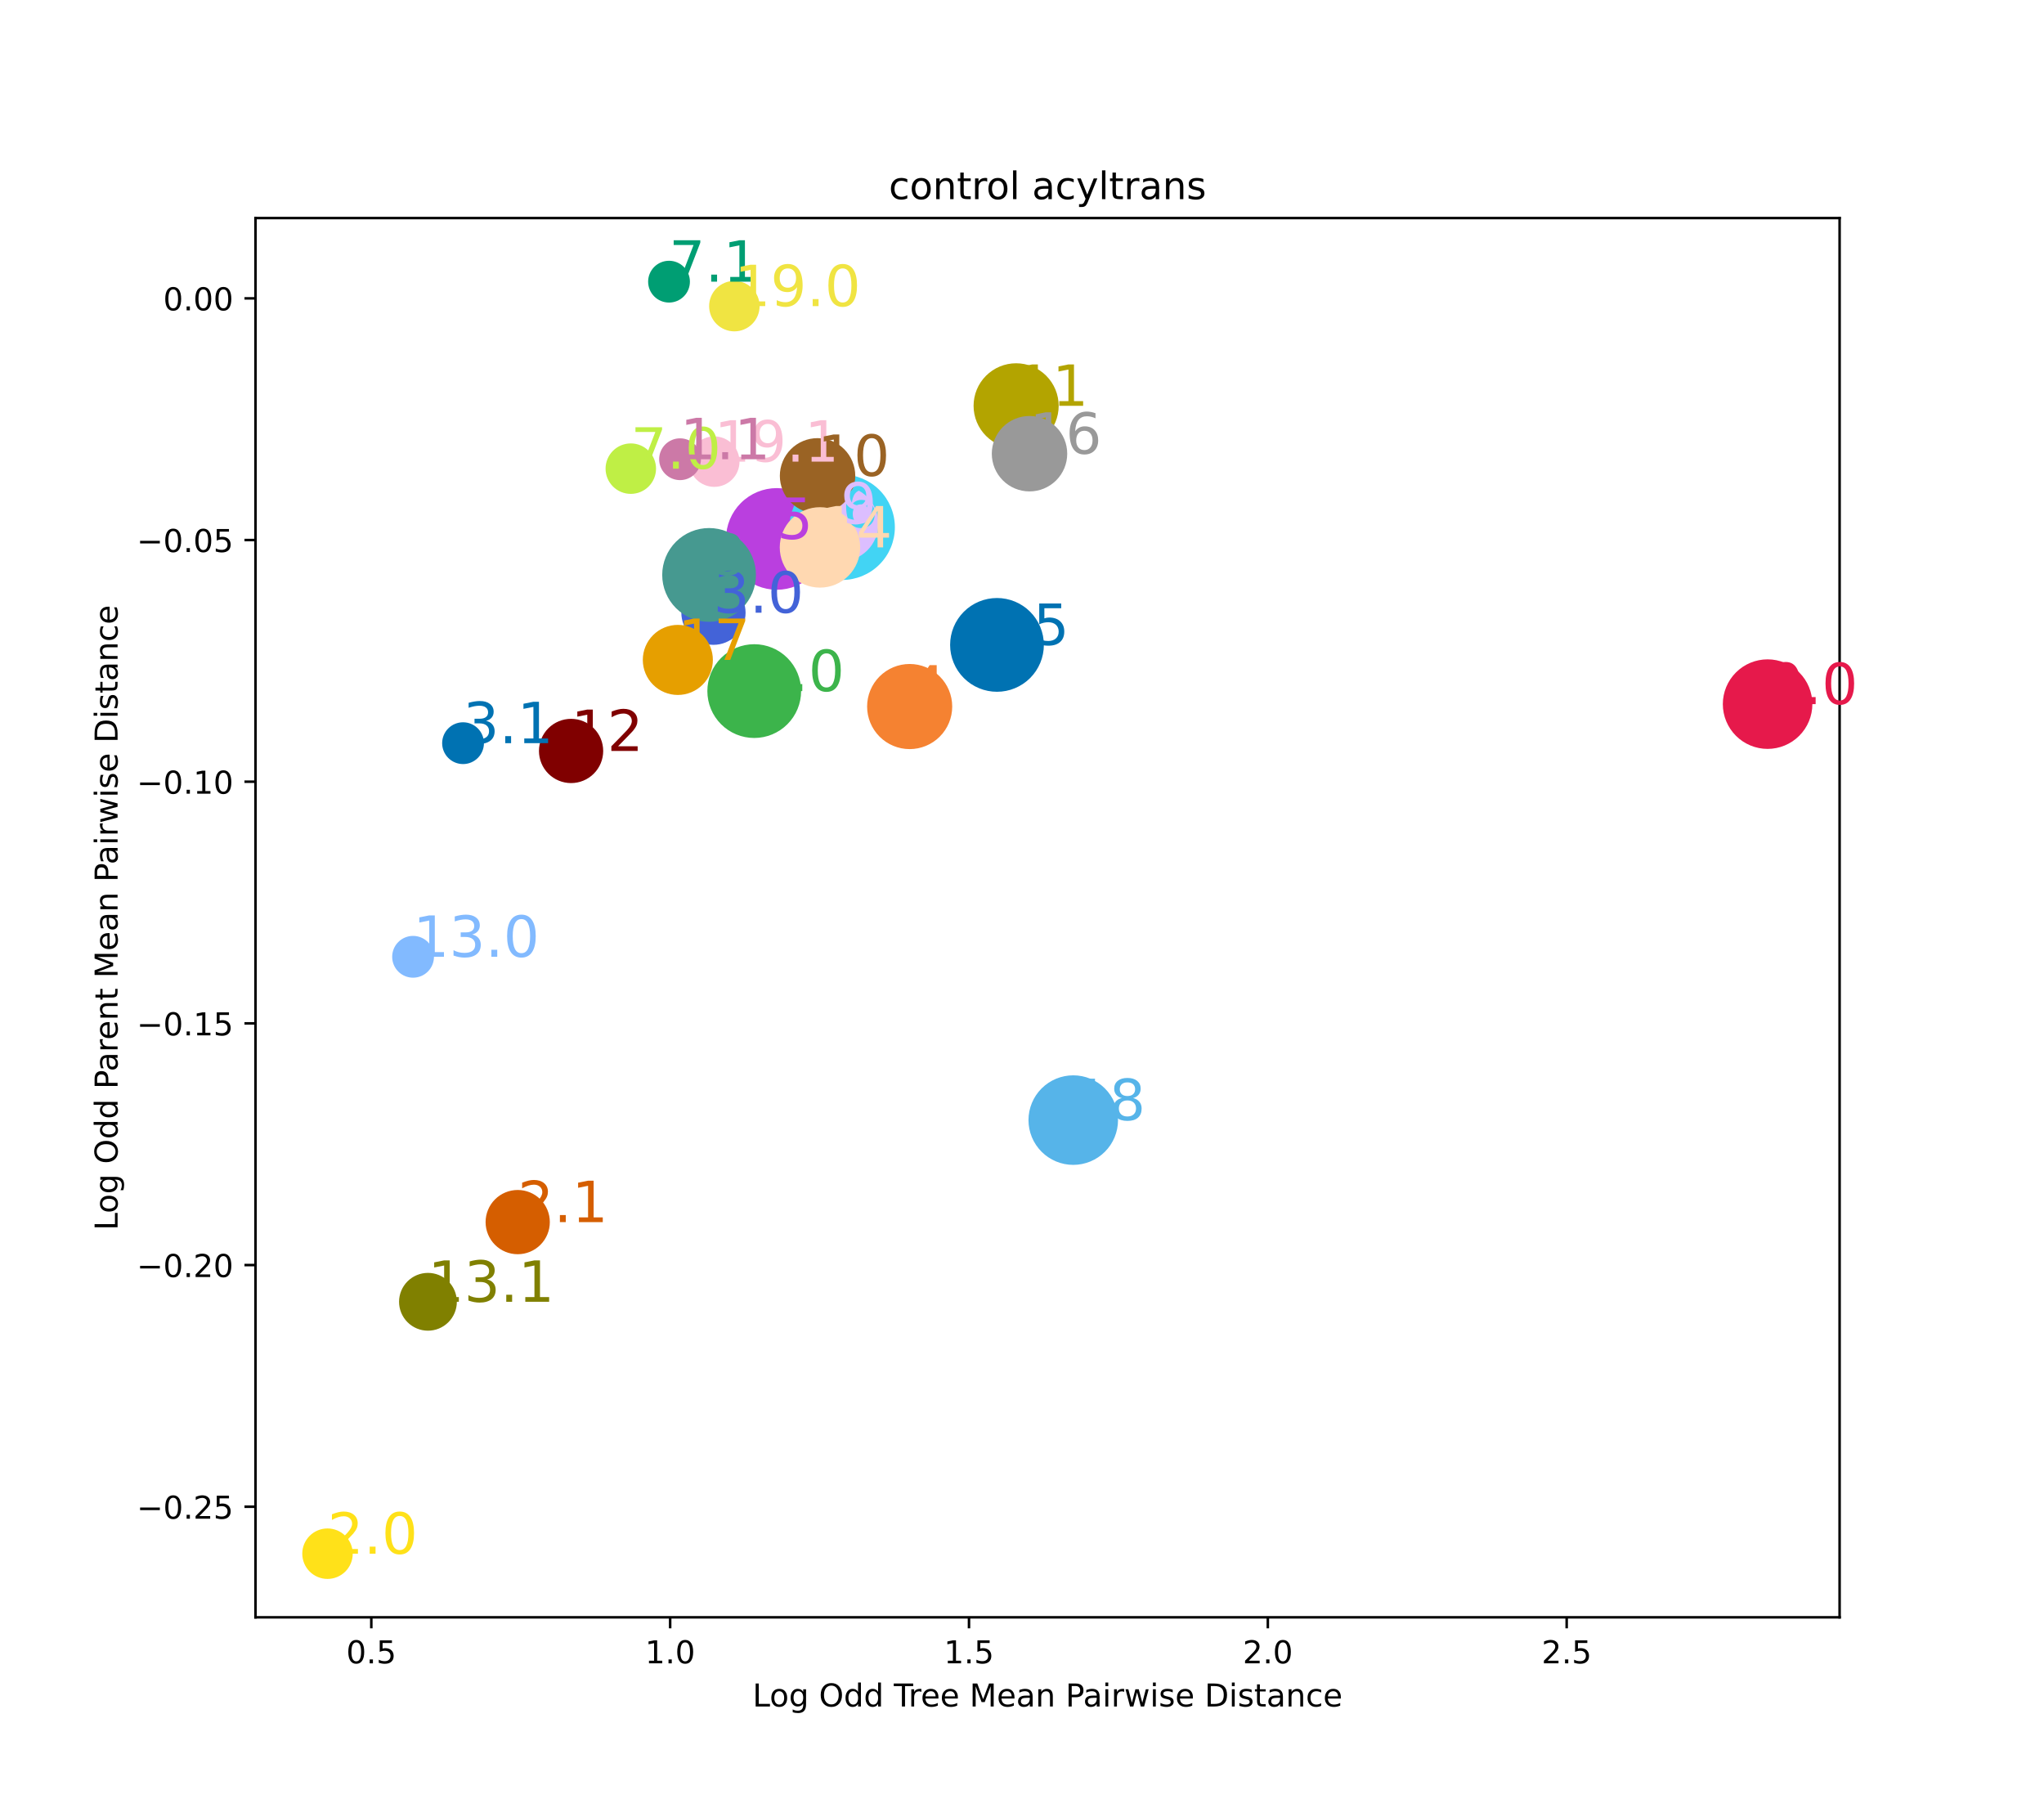 <?xml version="1.0" encoding="utf-8" standalone="no"?>
<!DOCTYPE svg PUBLIC "-//W3C//DTD SVG 1.1//EN"
  "http://www.w3.org/Graphics/SVG/1.1/DTD/svg11.dtd">
<!-- Created with matplotlib (https://matplotlib.org/) -->
<svg height="576pt" version="1.1" viewBox="0 0 648 576" width="648pt" xmlns="http://www.w3.org/2000/svg" xmlns:xlink="http://www.w3.org/1999/xlink">
 <defs>
  <style type="text/css">*{stroke-linecap:butt;stroke-linejoin:round;}</style>
 </defs>
 <g id="figure_1">
  <g id="patch_1">
   <path d="M 0 576 
L 648 576 
L 648 0 
L 0 0 
z
" style="fill:#ffffff;"/>
  </g>
  <g id="axes_1">
   <g id="patch_2">
    <path d="M 81 512.64 
L 583.2 512.64 
L 583.2 69.12 
L 81 69.12 
z
" style="fill:#ffffff;"/>
   </g>
   <g id="PathCollection_1">
    <path clip-path="url(#pecbc95fbef)" d="M 560.373 236.881 
C 564.004 236.881 567.487 235.439 570.055 232.871 
C 572.623 230.303 574.066 226.82 574.066 223.188 
C 574.066 219.557 572.623 216.074 570.055 213.506 
C 567.487 210.938 564.004 209.495 560.373 209.495 
C 556.741 209.495 553.258 210.938 550.69 213.506 
C 548.122 216.074 546.68 219.557 546.68 223.188 
C 546.68 226.82 548.122 230.303 550.69 232.871 
C 553.258 235.439 556.741 236.881 560.373 236.881 
z
" style="fill:#e6194b;stroke:#e6194b;"/>
    <path clip-path="url(#pecbc95fbef)" d="M 239.112 233.421 
C 242.921 233.421 246.574 231.908 249.267 229.215 
C 251.96 226.522 253.474 222.869 253.474 219.06 
C 253.474 215.251 251.96 211.598 249.267 208.905 
C 246.574 206.212 242.921 204.698 239.112 204.698 
C 235.304 204.698 231.65 206.212 228.957 208.905 
C 226.264 211.598 224.751 215.251 224.751 219.06 
C 224.751 222.869 226.264 226.522 228.957 229.215 
C 231.65 231.908 235.304 233.421 239.112 233.421 
z
" style="fill:#3cb44b;stroke:#3cb44b;"/>
    <path clip-path="url(#pecbc95fbef)" d="M 103.827 499.98 
C 105.816 499.98 107.724 499.19 109.131 497.783 
C 110.537 496.377 111.327 494.469 111.327 492.48 
C 111.327 490.491 110.537 488.583 109.131 487.177 
C 107.724 485.77 105.816 484.98 103.827 484.98 
C 101.838 484.98 99.93 485.77 98.524 487.177 
C 97.118 488.583 96.327 490.491 96.327 492.48 
C 96.327 494.469 97.118 496.377 98.524 497.783 
C 99.93 499.19 101.838 499.98 103.827 499.98 
z
" style="fill:#ffe119;stroke:#ffe119;"/>
    <path clip-path="url(#pecbc95fbef)" d="M 226.184 203.898 
C 228.752 203.898 231.215 202.877 233.031 201.062 
C 234.847 199.246 235.867 196.783 235.867 194.215 
C 235.867 191.647 234.847 189.184 233.031 187.369 
C 231.215 185.553 228.752 184.533 226.184 184.533 
C 223.617 184.533 221.154 185.553 219.338 187.369 
C 217.522 189.184 216.502 191.647 216.502 194.215 
C 216.502 196.783 217.522 199.246 219.338 201.062 
C 221.154 202.877 223.617 203.898 226.184 203.898 
z
" style="fill:#4363d8;stroke:#4363d8;"/>
    <path clip-path="url(#pecbc95fbef)" d="M 288.387 236.946 
C 291.832 236.946 295.136 235.577 297.572 233.141 
C 300.008 230.705 301.377 227.401 301.377 223.956 
C 301.377 220.511 300.008 217.206 297.572 214.77 
C 295.136 212.334 291.832 210.965 288.387 210.965 
C 284.942 210.965 281.637 212.334 279.201 214.77 
C 276.765 217.206 275.396 220.511 275.396 223.956 
C 275.396 227.401 276.765 230.705 279.201 233.141 
C 281.637 235.577 284.942 236.946 288.387 236.946 
z
" style="fill:#f58231;stroke:#f58231;"/>
    <path clip-path="url(#pecbc95fbef)" d="M 246.273 186.437 
C 250.414 186.437 254.385 184.792 257.313 181.864 
C 260.241 178.936 261.886 174.965 261.886 170.824 
C 261.886 166.684 260.241 162.712 257.313 159.785 
C 254.385 156.857 250.414 155.212 246.273 155.212 
C 242.133 155.212 238.162 156.857 235.234 159.785 
C 232.306 162.712 230.661 166.684 230.661 170.824 
C 230.661 174.965 232.306 178.936 235.234 181.864 
C 238.162 184.792 242.133 186.437 246.273 186.437 
z
" style="fill:#ba3fdf;stroke:#ba3fdf;"/>
    <path clip-path="url(#pecbc95fbef)" d="M 266.993 183.333 
C 271.29 183.333 275.411 181.626 278.45 178.588 
C 281.488 175.549 283.195 171.428 283.195 167.131 
C 283.195 162.834 281.488 158.713 278.45 155.675 
C 275.411 152.636 271.29 150.929 266.993 150.929 
C 262.696 150.929 258.575 152.636 255.537 155.675 
C 252.498 158.713 250.791 162.834 250.791 167.131 
C 250.791 171.428 252.498 175.549 255.537 178.588 
C 258.575 181.626 262.696 183.333 266.993 183.333 
z
" style="fill:#42d4f4;stroke:#42d4f4;"/>
    <path clip-path="url(#pecbc95fbef)" d="M 199.98 156.05 
C 201.969 156.05 203.876 155.26 205.283 153.853 
C 206.689 152.447 207.48 150.539 207.48 148.55 
C 207.48 146.561 206.689 144.653 205.283 143.247 
C 203.876 141.84 201.969 141.05 199.98 141.05 
C 197.991 141.05 196.083 141.84 194.676 143.247 
C 193.27 144.653 192.48 146.561 192.48 148.55 
C 192.48 150.539 193.27 152.447 194.676 153.853 
C 196.083 155.26 197.991 156.05 199.98 156.05 
z
" style="fill:#bfef45;stroke:#bfef45;"/>
    <path clip-path="url(#pecbc95fbef)" d="M 226.442 153.826 
C 228.431 153.826 230.339 153.035 231.746 151.629 
C 233.152 150.223 233.942 148.315 233.942 146.326 
C 233.942 144.337 233.152 142.429 231.746 141.022 
C 230.339 139.616 228.431 138.826 226.442 138.826 
C 224.453 138.826 222.545 139.616 221.139 141.022 
C 219.732 142.429 218.942 144.337 218.942 146.326 
C 218.942 148.315 219.732 150.223 221.139 151.629 
C 222.545 153.035 224.453 153.826 226.442 153.826 
z
" style="fill:#fabed4;stroke:#fabed4;"/>
    <path clip-path="url(#pecbc95fbef)" d="M 224.799 196.6 
C 228.608 196.6 232.261 195.087 234.954 192.394 
C 237.648 189.7 239.161 186.047 239.161 182.238 
C 239.161 178.43 237.648 174.777 234.954 172.083 
C 232.261 169.39 228.608 167.877 224.799 167.877 
C 220.991 167.877 217.338 169.39 214.644 172.083 
C 211.951 174.777 210.438 178.43 210.438 182.238 
C 210.438 186.047 211.951 189.7 214.644 192.394 
C 217.338 195.087 220.991 196.6 224.799 196.6 
z
" style="fill:#469990;stroke:#469990;"/>
    <path clip-path="url(#pecbc95fbef)" d="M 266.515 177.451 
C 269.553 177.451 272.467 176.244 274.616 174.095 
C 276.764 171.947 277.971 169.033 277.971 165.994 
C 277.971 162.956 276.764 160.042 274.616 157.894 
C 272.467 155.745 269.553 154.538 266.515 154.538 
C 263.476 154.538 260.562 155.745 258.414 157.894 
C 256.265 160.042 255.058 162.956 255.058 165.994 
C 255.058 169.033 256.265 171.947 258.414 174.095 
C 260.562 176.244 263.476 177.451 266.515 177.451 
z
" style="fill:#dcbeff;stroke:#dcbeff;"/>
    <path clip-path="url(#pecbc95fbef)" d="M 259.186 162.293 
C 262.224 162.293 265.139 161.086 267.287 158.937 
C 269.435 156.789 270.643 153.875 270.643 150.836 
C 270.643 147.798 269.435 144.884 267.287 142.735 
C 265.139 140.587 262.224 139.38 259.186 139.38 
C 256.148 139.38 253.234 140.587 251.085 142.735 
C 248.937 144.884 247.73 147.798 247.73 150.836 
C 247.73 153.875 248.937 156.789 251.085 158.937 
C 253.234 161.086 256.148 162.293 259.186 162.293 
z
" style="fill:#9a6324;stroke:#9a6324;"/>
    <path clip-path="url(#pecbc95fbef)" d="M 322.138 141.628 
C 325.583 141.628 328.887 140.259 331.324 137.823 
C 333.76 135.387 335.128 132.082 335.128 128.637 
C 335.128 125.192 333.76 121.888 331.324 119.452 
C 328.887 117.016 325.583 115.647 322.138 115.647 
C 318.693 115.647 315.388 117.016 312.952 119.452 
C 310.516 121.888 309.148 125.192 309.148 128.637 
C 309.148 132.082 310.516 135.387 312.952 137.823 
C 315.388 140.259 318.693 141.628 322.138 141.628 
z
" style="fill:#b3a400;stroke:#b3a400;"/>
    <path clip-path="url(#pecbc95fbef)" d="M 181.047 247.718 
C 183.614 247.718 186.077 246.698 187.893 244.882 
C 189.709 243.066 190.729 240.603 190.729 238.036 
C 190.729 235.468 189.709 233.005 187.893 231.189 
C 186.077 229.373 183.614 228.353 181.047 228.353 
C 178.479 228.353 176.016 229.373 174.2 231.189 
C 172.384 233.005 171.364 235.468 171.364 238.036 
C 171.364 240.603 172.384 243.066 174.2 244.882 
C 176.016 246.698 178.479 247.718 181.047 247.718 
z
" style="fill:#800000;stroke:#800000;"/>
    <path clip-path="url(#pecbc95fbef)" d="M 130.954 309.404 
C 132.578 309.404 134.135 308.759 135.284 307.611 
C 136.432 306.462 137.077 304.905 137.077 303.281 
C 137.077 301.657 136.432 300.099 135.284 298.95 
C 134.135 297.802 132.578 297.157 130.954 297.157 
C 129.33 297.157 127.772 297.802 126.623 298.95 
C 125.475 300.099 124.83 301.657 124.83 303.281 
C 124.83 304.905 125.475 306.462 126.623 307.611 
C 127.772 308.759 129.33 309.404 130.954 309.404 
z
" style="fill:#82baff;stroke:#82baff;"/>
    <path clip-path="url(#pecbc95fbef)" d="M 135.672 421.294 
C 137.969 421.294 140.172 420.381 141.796 418.757 
C 143.42 417.133 144.333 414.93 144.333 412.633 
C 144.333 410.337 143.42 408.134 141.796 406.51 
C 140.172 404.886 137.969 403.973 135.672 403.973 
C 133.376 403.973 131.173 404.886 129.549 406.51 
C 127.925 408.134 127.012 410.337 127.012 412.633 
C 127.012 414.93 127.925 417.133 129.549 418.757 
C 131.173 420.381 133.376 421.294 135.672 421.294 
z
" style="fill:#808000;stroke:#808000;"/>
    <path clip-path="url(#pecbc95fbef)" d="M 259.95 185.761 
C 263.198 185.761 266.314 184.471 268.61 182.174 
C 270.907 179.877 272.197 176.762 272.197 173.514 
C 272.197 170.266 270.907 167.15 268.61 164.854 
C 266.314 162.557 263.198 161.266 259.95 161.266 
C 256.702 161.266 253.587 162.557 251.29 164.854 
C 248.993 167.15 247.703 170.266 247.703 173.514 
C 247.703 176.762 248.993 179.877 251.29 182.174 
C 253.587 184.471 256.702 185.761 259.95 185.761 
z
" style="fill:#ffd8b1;stroke:#ffd8b1;"/>
    <path clip-path="url(#pecbc95fbef)" d="M 316.07 218.776 
C 319.879 218.776 323.532 217.263 326.225 214.57 
C 328.918 211.876 330.431 208.223 330.431 204.415 
C 330.431 200.606 328.918 196.953 326.225 194.259 
C 323.532 191.566 319.879 190.053 316.07 190.053 
C 312.261 190.053 308.608 191.566 305.915 194.259 
C 303.222 196.953 301.709 200.606 301.709 204.415 
C 301.709 208.223 303.222 211.876 305.915 214.57 
C 308.608 217.263 312.261 218.776 316.07 218.776 
z
" style="fill:#0072b2;stroke:#0072b2;"/>
    <path clip-path="url(#pecbc95fbef)" d="M 326.381 155.267 
C 329.419 155.267 332.334 154.06 334.482 151.912 
C 336.63 149.763 337.838 146.849 337.838 143.811 
C 337.838 140.773 336.63 137.858 334.482 135.71 
C 332.334 133.562 329.419 132.354 326.381 132.354 
C 323.343 132.354 320.429 133.562 318.28 135.71 
C 316.132 137.858 314.925 140.773 314.925 143.811 
C 314.925 146.849 316.132 149.763 318.28 151.912 
C 320.429 154.06 323.343 155.267 326.381 155.267 
z
" style="fill:#999999;stroke:#999999;"/>
    <path clip-path="url(#pecbc95fbef)" d="M 214.892 219.785 
C 217.705 219.785 220.403 218.667 222.392 216.678 
C 224.381 214.689 225.498 211.991 225.498 209.178 
C 225.498 206.366 224.381 203.667 222.392 201.678 
C 220.403 199.689 217.705 198.572 214.892 198.572 
C 212.079 198.572 209.381 199.689 207.392 201.678 
C 205.403 203.667 204.285 206.366 204.285 209.178 
C 204.285 211.991 205.403 214.689 207.392 216.678 
C 209.381 218.667 212.079 219.785 214.892 219.785 
z
" style="fill:#e69f00;stroke:#e69f00;"/>
    <path clip-path="url(#pecbc95fbef)" d="M 340.25 368.736 
C 343.881 368.736 347.364 367.293 349.932 364.725 
C 352.5 362.157 353.943 358.674 353.943 355.043 
C 353.943 351.411 352.5 347.928 349.932 345.36 
C 347.364 342.792 343.881 341.35 340.25 341.35 
C 336.618 341.35 333.135 342.792 330.567 345.36 
C 327.999 347.928 326.556 351.411 326.556 355.043 
C 326.556 358.674 327.999 362.157 330.567 364.725 
C 333.135 367.293 336.618 368.736 340.25 368.736 
z
" style="fill:#56b4e9;stroke:#56b4e9;"/>
    <path clip-path="url(#pecbc95fbef)" d="M 212.097 95.404 
C 213.721 95.404 215.278 94.758 216.427 93.61 
C 217.575 92.462 218.22 90.904 218.22 89.28 
C 218.22 87.656 217.575 86.098 216.427 84.95 
C 215.278 83.802 213.721 83.156 212.097 83.156 
C 210.473 83.156 208.915 83.802 207.766 84.95 
C 206.618 86.098 205.973 87.656 205.973 89.28 
C 205.973 90.904 206.618 92.462 207.766 93.61 
C 208.915 94.758 210.473 95.404 212.097 95.404 
z
" style="fill:#009e73;stroke:#009e73;"/>
    <path clip-path="url(#pecbc95fbef)" d="M 232.812 104.534 
C 234.801 104.534 236.709 103.743 238.115 102.337 
C 239.521 100.931 240.312 99.023 240.312 97.034 
C 240.312 95.045 239.521 93.137 238.115 91.73 
C 236.709 90.324 234.801 89.534 232.812 89.534 
C 230.823 89.534 228.915 90.324 227.508 91.73 
C 226.102 93.137 225.312 95.045 225.312 97.034 
C 225.312 99.023 226.102 100.931 227.508 102.337 
C 228.915 103.743 230.823 104.534 232.812 104.534 
z
" style="fill:#f0e442;stroke:#f0e442;"/>
    <path clip-path="url(#pecbc95fbef)" d="M 146.798 241.691 
C 148.422 241.691 149.98 241.046 151.128 239.898 
C 152.277 238.749 152.922 237.191 152.922 235.567 
C 152.922 233.943 152.277 232.386 151.128 231.237 
C 149.98 230.089 148.422 229.444 146.798 229.444 
C 145.174 229.444 143.616 230.089 142.468 231.237 
C 141.32 232.386 140.674 233.943 140.674 235.567 
C 140.674 237.191 141.32 238.749 142.468 239.898 
C 143.616 241.046 145.174 241.691 146.798 241.691 
z
" style="fill:#0072b2;stroke:#0072b2;"/>
    <path clip-path="url(#pecbc95fbef)" d="M 164.127 397.057 
C 166.695 397.057 169.158 396.037 170.974 394.221 
C 172.789 392.405 173.81 389.942 173.81 387.375 
C 173.81 384.807 172.789 382.344 170.974 380.528 
C 169.158 378.712 166.695 377.692 164.127 377.692 
C 161.559 377.692 159.096 378.712 157.281 380.528 
C 155.465 382.344 154.445 384.807 154.445 387.375 
C 154.445 389.942 155.465 392.405 157.281 394.221 
C 159.096 396.037 161.559 397.057 164.127 397.057 
z
" style="fill:#d55e00;stroke:#d55e00;"/>
    <path clip-path="url(#pecbc95fbef)" d="M 215.592 151.686 
C 217.216 151.686 218.774 151.041 219.922 149.892 
C 221.071 148.744 221.716 147.186 221.716 145.562 
C 221.716 143.938 221.071 142.38 219.922 141.232 
C 218.774 140.084 217.216 139.439 215.592 139.439 
C 213.968 139.439 212.41 140.084 211.262 141.232 
C 210.114 142.38 209.468 143.938 209.468 145.562 
C 209.468 147.186 210.114 148.744 211.262 149.892 
C 212.41 151.041 213.968 151.686 215.592 151.686 
z
" style="fill:#cc79a7;stroke:#cc79a7;"/>
   </g>
   <g id="matplotlib.axis_1">
    <g id="xtick_1">
     <g id="line2d_1">
      <defs>
       <path d="M 0 0 
L 0 3.5 
" id="m2a8ad2c64e" style="stroke:#000000;stroke-width:0.8;"/>
      </defs>
      <g>
       <use style="stroke:#000000;stroke-width:0.8;" x="117.716" xlink:href="#m2a8ad2c64e" y="512.64"/>
      </g>
     </g>
     <g id="text_1">
      <!-- 0.5 -->
      <g transform="translate(109.764 527.238)scale(0.1 -0.1)">
       <defs>
        <path d="M 31.781 66.406 
Q 24.172 66.406 20.328 58.906 
Q 16.5 51.422 16.5 36.375 
Q 16.5 21.391 20.328 13.891 
Q 24.172 6.391 31.781 6.391 
Q 39.453 6.391 43.281 13.891 
Q 47.125 21.391 47.125 36.375 
Q 47.125 51.422 43.281 58.906 
Q 39.453 66.406 31.781 66.406 
z
M 31.781 74.219 
Q 44.047 74.219 50.516 64.516 
Q 56.984 54.828 56.984 36.375 
Q 56.984 17.969 50.516 8.266 
Q 44.047 -1.422 31.781 -1.422 
Q 19.531 -1.422 13.062 8.266 
Q 6.594 17.969 6.594 36.375 
Q 6.594 54.828 13.062 64.516 
Q 19.531 74.219 31.781 74.219 
z
" id="DejaVuSans-48"/>
        <path d="M 10.688 12.406 
L 21 12.406 
L 21 0 
L 10.688 0 
z
" id="DejaVuSans-46"/>
        <path d="M 10.797 72.906 
L 49.516 72.906 
L 49.516 64.594 
L 19.828 64.594 
L 19.828 46.734 
Q 21.969 47.469 24.109 47.828 
Q 26.266 48.188 28.422 48.188 
Q 40.625 48.188 47.75 41.5 
Q 54.891 34.812 54.891 23.391 
Q 54.891 11.625 47.562 5.094 
Q 40.234 -1.422 26.906 -1.422 
Q 22.312 -1.422 17.547 -0.641 
Q 12.797 0.141 7.719 1.703 
L 7.719 11.625 
Q 12.109 9.234 16.797 8.062 
Q 21.484 6.891 26.703 6.891 
Q 35.156 6.891 40.078 11.328 
Q 45.016 15.766 45.016 23.391 
Q 45.016 31 40.078 35.438 
Q 35.156 39.891 26.703 39.891 
Q 22.75 39.891 18.812 39.016 
Q 14.891 38.141 10.797 36.281 
z
" id="DejaVuSans-53"/>
       </defs>
       <use xlink:href="#DejaVuSans-48"/>
       <use x="63.623" xlink:href="#DejaVuSans-46"/>
       <use x="95.41" xlink:href="#DejaVuSans-53"/>
      </g>
     </g>
    </g>
    <g id="xtick_2">
     <g id="line2d_2">
      <g>
       <use style="stroke:#000000;stroke-width:0.8;" x="212.456" xlink:href="#m2a8ad2c64e" y="512.64"/>
      </g>
     </g>
     <g id="text_2">
      <!-- 1.0 -->
      <g transform="translate(204.504 527.238)scale(0.1 -0.1)">
       <defs>
        <path d="M 12.406 8.297 
L 28.516 8.297 
L 28.516 63.922 
L 10.984 60.406 
L 10.984 69.391 
L 28.422 72.906 
L 38.281 72.906 
L 38.281 8.297 
L 54.391 8.297 
L 54.391 0 
L 12.406 0 
z
" id="DejaVuSans-49"/>
       </defs>
       <use xlink:href="#DejaVuSans-49"/>
       <use x="63.623" xlink:href="#DejaVuSans-46"/>
       <use x="95.41" xlink:href="#DejaVuSans-48"/>
      </g>
     </g>
    </g>
    <g id="xtick_3">
     <g id="line2d_3">
      <g>
       <use style="stroke:#000000;stroke-width:0.8;" x="307.196" xlink:href="#m2a8ad2c64e" y="512.64"/>
      </g>
     </g>
     <g id="text_3">
      <!-- 1.5 -->
      <g transform="translate(299.244 527.238)scale(0.1 -0.1)">
       <use xlink:href="#DejaVuSans-49"/>
       <use x="63.623" xlink:href="#DejaVuSans-46"/>
       <use x="95.41" xlink:href="#DejaVuSans-53"/>
      </g>
     </g>
    </g>
    <g id="xtick_4">
     <g id="line2d_4">
      <g>
       <use style="stroke:#000000;stroke-width:0.8;" x="401.935" xlink:href="#m2a8ad2c64e" y="512.64"/>
      </g>
     </g>
     <g id="text_4">
      <!-- 2.0 -->
      <g transform="translate(393.984 527.238)scale(0.1 -0.1)">
       <defs>
        <path d="M 19.188 8.297 
L 53.609 8.297 
L 53.609 0 
L 7.328 0 
L 7.328 8.297 
Q 12.938 14.109 22.625 23.891 
Q 32.328 33.688 34.812 36.531 
Q 39.547 41.844 41.422 45.531 
Q 43.312 49.219 43.312 52.781 
Q 43.312 58.594 39.234 62.25 
Q 35.156 65.922 28.609 65.922 
Q 23.969 65.922 18.812 64.312 
Q 13.672 62.703 7.812 59.422 
L 7.812 69.391 
Q 13.766 71.781 18.938 73 
Q 24.125 74.219 28.422 74.219 
Q 39.75 74.219 46.484 68.547 
Q 53.219 62.891 53.219 53.422 
Q 53.219 48.922 51.531 44.891 
Q 49.859 40.875 45.406 35.406 
Q 44.188 33.984 37.641 27.219 
Q 31.109 20.453 19.188 8.297 
z
" id="DejaVuSans-50"/>
       </defs>
       <use xlink:href="#DejaVuSans-50"/>
       <use x="63.623" xlink:href="#DejaVuSans-46"/>
       <use x="95.41" xlink:href="#DejaVuSans-48"/>
      </g>
     </g>
    </g>
    <g id="xtick_5">
     <g id="line2d_5">
      <g>
       <use style="stroke:#000000;stroke-width:0.8;" x="496.675" xlink:href="#m2a8ad2c64e" y="512.64"/>
      </g>
     </g>
     <g id="text_5">
      <!-- 2.5 -->
      <g transform="translate(488.724 527.238)scale(0.1 -0.1)">
       <use xlink:href="#DejaVuSans-50"/>
       <use x="63.623" xlink:href="#DejaVuSans-46"/>
       <use x="95.41" xlink:href="#DejaVuSans-53"/>
      </g>
     </g>
    </g>
    <g id="text_6">
     <!-- Log Odd Tree Mean Pairwise Distance -->
     <g transform="translate(238.582 540.917)scale(0.1 -0.1)">
      <defs>
       <path d="M 9.812 72.906 
L 19.672 72.906 
L 19.672 8.297 
L 55.172 8.297 
L 55.172 0 
L 9.812 0 
z
" id="DejaVuSans-76"/>
       <path d="M 30.609 48.391 
Q 23.391 48.391 19.188 42.75 
Q 14.984 37.109 14.984 27.297 
Q 14.984 17.484 19.156 11.844 
Q 23.344 6.203 30.609 6.203 
Q 37.797 6.203 41.984 11.859 
Q 46.188 17.531 46.188 27.297 
Q 46.188 37.016 41.984 42.703 
Q 37.797 48.391 30.609 48.391 
z
M 30.609 56 
Q 42.328 56 49.016 48.375 
Q 55.719 40.766 55.719 27.297 
Q 55.719 13.875 49.016 6.219 
Q 42.328 -1.422 30.609 -1.422 
Q 18.844 -1.422 12.172 6.219 
Q 5.516 13.875 5.516 27.297 
Q 5.516 40.766 12.172 48.375 
Q 18.844 56 30.609 56 
z
" id="DejaVuSans-111"/>
       <path d="M 45.406 27.984 
Q 45.406 37.75 41.375 43.109 
Q 37.359 48.484 30.078 48.484 
Q 22.859 48.484 18.828 43.109 
Q 14.797 37.75 14.797 27.984 
Q 14.797 18.266 18.828 12.891 
Q 22.859 7.516 30.078 7.516 
Q 37.359 7.516 41.375 12.891 
Q 45.406 18.266 45.406 27.984 
z
M 54.391 6.781 
Q 54.391 -7.172 48.188 -13.984 
Q 42 -20.797 29.203 -20.797 
Q 24.469 -20.797 20.266 -20.094 
Q 16.062 -19.391 12.109 -17.922 
L 12.109 -9.188 
Q 16.062 -11.328 19.922 -12.344 
Q 23.781 -13.375 27.781 -13.375 
Q 36.625 -13.375 41.016 -8.766 
Q 45.406 -4.156 45.406 5.172 
L 45.406 9.625 
Q 42.625 4.781 38.281 2.391 
Q 33.938 0 27.875 0 
Q 17.828 0 11.672 7.656 
Q 5.516 15.328 5.516 27.984 
Q 5.516 40.672 11.672 48.328 
Q 17.828 56 27.875 56 
Q 33.938 56 38.281 53.609 
Q 42.625 51.219 45.406 46.391 
L 45.406 54.688 
L 54.391 54.688 
z
" id="DejaVuSans-103"/>
       <path id="DejaVuSans-32"/>
       <path d="M 39.406 66.219 
Q 28.656 66.219 22.328 58.203 
Q 16.016 50.203 16.016 36.375 
Q 16.016 22.609 22.328 14.594 
Q 28.656 6.594 39.406 6.594 
Q 50.141 6.594 56.422 14.594 
Q 62.703 22.609 62.703 36.375 
Q 62.703 50.203 56.422 58.203 
Q 50.141 66.219 39.406 66.219 
z
M 39.406 74.219 
Q 54.734 74.219 63.906 63.938 
Q 73.094 53.656 73.094 36.375 
Q 73.094 19.141 63.906 8.859 
Q 54.734 -1.422 39.406 -1.422 
Q 24.031 -1.422 14.812 8.828 
Q 5.609 19.094 5.609 36.375 
Q 5.609 53.656 14.812 63.938 
Q 24.031 74.219 39.406 74.219 
z
" id="DejaVuSans-79"/>
       <path d="M 45.406 46.391 
L 45.406 75.984 
L 54.391 75.984 
L 54.391 0 
L 45.406 0 
L 45.406 8.203 
Q 42.578 3.328 38.25 0.953 
Q 33.938 -1.422 27.875 -1.422 
Q 17.969 -1.422 11.734 6.484 
Q 5.516 14.406 5.516 27.297 
Q 5.516 40.188 11.734 48.094 
Q 17.969 56 27.875 56 
Q 33.938 56 38.25 53.625 
Q 42.578 51.266 45.406 46.391 
z
M 14.797 27.297 
Q 14.797 17.391 18.875 11.75 
Q 22.953 6.109 30.078 6.109 
Q 37.203 6.109 41.297 11.75 
Q 45.406 17.391 45.406 27.297 
Q 45.406 37.203 41.297 42.844 
Q 37.203 48.484 30.078 48.484 
Q 22.953 48.484 18.875 42.844 
Q 14.797 37.203 14.797 27.297 
z
" id="DejaVuSans-100"/>
       <path d="M -0.297 72.906 
L 61.375 72.906 
L 61.375 64.594 
L 35.5 64.594 
L 35.5 0 
L 25.594 0 
L 25.594 64.594 
L -0.297 64.594 
z
" id="DejaVuSans-84"/>
       <path d="M 41.109 46.297 
Q 39.594 47.172 37.812 47.578 
Q 36.031 48 33.891 48 
Q 26.266 48 22.188 43.047 
Q 18.109 38.094 18.109 28.812 
L 18.109 0 
L 9.078 0 
L 9.078 54.688 
L 18.109 54.688 
L 18.109 46.188 
Q 20.953 51.172 25.484 53.578 
Q 30.031 56 36.531 56 
Q 37.453 56 38.578 55.875 
Q 39.703 55.766 41.062 55.516 
z
" id="DejaVuSans-114"/>
       <path d="M 56.203 29.594 
L 56.203 25.203 
L 14.891 25.203 
Q 15.484 15.922 20.484 11.062 
Q 25.484 6.203 34.422 6.203 
Q 39.594 6.203 44.453 7.469 
Q 49.312 8.734 54.109 11.281 
L 54.109 2.781 
Q 49.266 0.734 44.188 -0.344 
Q 39.109 -1.422 33.891 -1.422 
Q 20.797 -1.422 13.156 6.188 
Q 5.516 13.812 5.516 26.812 
Q 5.516 40.234 12.766 48.109 
Q 20.016 56 32.328 56 
Q 43.359 56 49.781 48.891 
Q 56.203 41.797 56.203 29.594 
z
M 47.219 32.234 
Q 47.125 39.594 43.094 43.984 
Q 39.062 48.391 32.422 48.391 
Q 24.906 48.391 20.391 44.141 
Q 15.875 39.891 15.188 32.172 
z
" id="DejaVuSans-101"/>
       <path d="M 9.812 72.906 
L 24.516 72.906 
L 43.109 23.297 
L 61.812 72.906 
L 76.516 72.906 
L 76.516 0 
L 66.891 0 
L 66.891 64.016 
L 48.094 14.016 
L 38.188 14.016 
L 19.391 64.016 
L 19.391 0 
L 9.812 0 
z
" id="DejaVuSans-77"/>
       <path d="M 34.281 27.484 
Q 23.391 27.484 19.188 25 
Q 14.984 22.516 14.984 16.5 
Q 14.984 11.719 18.141 8.906 
Q 21.297 6.109 26.703 6.109 
Q 34.188 6.109 38.703 11.406 
Q 43.219 16.703 43.219 25.484 
L 43.219 27.484 
z
M 52.203 31.203 
L 52.203 0 
L 43.219 0 
L 43.219 8.297 
Q 40.141 3.328 35.547 0.953 
Q 30.953 -1.422 24.312 -1.422 
Q 15.922 -1.422 10.953 3.297 
Q 6 8.016 6 15.922 
Q 6 25.141 12.172 29.828 
Q 18.359 34.516 30.609 34.516 
L 43.219 34.516 
L 43.219 35.406 
Q 43.219 41.609 39.141 45 
Q 35.062 48.391 27.688 48.391 
Q 23 48.391 18.547 47.266 
Q 14.109 46.141 10.016 43.891 
L 10.016 52.203 
Q 14.938 54.109 19.578 55.047 
Q 24.219 56 28.609 56 
Q 40.484 56 46.344 49.844 
Q 52.203 43.703 52.203 31.203 
z
" id="DejaVuSans-97"/>
       <path d="M 54.891 33.016 
L 54.891 0 
L 45.906 0 
L 45.906 32.719 
Q 45.906 40.484 42.875 44.328 
Q 39.844 48.188 33.797 48.188 
Q 26.516 48.188 22.312 43.547 
Q 18.109 38.922 18.109 30.906 
L 18.109 0 
L 9.078 0 
L 9.078 54.688 
L 18.109 54.688 
L 18.109 46.188 
Q 21.344 51.125 25.703 53.562 
Q 30.078 56 35.797 56 
Q 45.219 56 50.047 50.172 
Q 54.891 44.344 54.891 33.016 
z
" id="DejaVuSans-110"/>
       <path d="M 19.672 64.797 
L 19.672 37.406 
L 32.078 37.406 
Q 38.969 37.406 42.719 40.969 
Q 46.484 44.531 46.484 51.125 
Q 46.484 57.672 42.719 61.234 
Q 38.969 64.797 32.078 64.797 
z
M 9.812 72.906 
L 32.078 72.906 
Q 44.344 72.906 50.609 67.359 
Q 56.891 61.812 56.891 51.125 
Q 56.891 40.328 50.609 34.812 
Q 44.344 29.297 32.078 29.297 
L 19.672 29.297 
L 19.672 0 
L 9.812 0 
z
" id="DejaVuSans-80"/>
       <path d="M 9.422 54.688 
L 18.406 54.688 
L 18.406 0 
L 9.422 0 
z
M 9.422 75.984 
L 18.406 75.984 
L 18.406 64.594 
L 9.422 64.594 
z
" id="DejaVuSans-105"/>
       <path d="M 4.203 54.688 
L 13.188 54.688 
L 24.422 12.016 
L 35.594 54.688 
L 46.188 54.688 
L 57.422 12.016 
L 68.609 54.688 
L 77.594 54.688 
L 63.281 0 
L 52.688 0 
L 40.922 44.828 
L 29.109 0 
L 18.5 0 
z
" id="DejaVuSans-119"/>
       <path d="M 44.281 53.078 
L 44.281 44.578 
Q 40.484 46.531 36.375 47.5 
Q 32.281 48.484 27.875 48.484 
Q 21.188 48.484 17.844 46.438 
Q 14.5 44.391 14.5 40.281 
Q 14.5 37.156 16.891 35.375 
Q 19.281 33.594 26.516 31.984 
L 29.594 31.297 
Q 39.156 29.25 43.188 25.516 
Q 47.219 21.781 47.219 15.094 
Q 47.219 7.469 41.188 3.016 
Q 35.156 -1.422 24.609 -1.422 
Q 20.219 -1.422 15.453 -0.562 
Q 10.688 0.297 5.422 2 
L 5.422 11.281 
Q 10.406 8.688 15.234 7.391 
Q 20.062 6.109 24.812 6.109 
Q 31.156 6.109 34.562 8.281 
Q 37.984 10.453 37.984 14.406 
Q 37.984 18.062 35.516 20.016 
Q 33.062 21.969 24.703 23.781 
L 21.578 24.516 
Q 13.234 26.266 9.516 29.906 
Q 5.812 33.547 5.812 39.891 
Q 5.812 47.609 11.281 51.797 
Q 16.75 56 26.812 56 
Q 31.781 56 36.172 55.266 
Q 40.578 54.547 44.281 53.078 
z
" id="DejaVuSans-115"/>
       <path d="M 19.672 64.797 
L 19.672 8.109 
L 31.594 8.109 
Q 46.688 8.109 53.688 14.938 
Q 60.688 21.781 60.688 36.531 
Q 60.688 51.172 53.688 57.984 
Q 46.688 64.797 31.594 64.797 
z
M 9.812 72.906 
L 30.078 72.906 
Q 51.266 72.906 61.172 64.094 
Q 71.094 55.281 71.094 36.531 
Q 71.094 17.672 61.125 8.828 
Q 51.172 0 30.078 0 
L 9.812 0 
z
" id="DejaVuSans-68"/>
       <path d="M 18.312 70.219 
L 18.312 54.688 
L 36.812 54.688 
L 36.812 47.703 
L 18.312 47.703 
L 18.312 18.016 
Q 18.312 11.328 20.141 9.422 
Q 21.969 7.516 27.594 7.516 
L 36.812 7.516 
L 36.812 0 
L 27.594 0 
Q 17.188 0 13.234 3.875 
Q 9.281 7.766 9.281 18.016 
L 9.281 47.703 
L 2.688 47.703 
L 2.688 54.688 
L 9.281 54.688 
L 9.281 70.219 
z
" id="DejaVuSans-116"/>
       <path d="M 48.781 52.594 
L 48.781 44.188 
Q 44.969 46.297 41.141 47.344 
Q 37.312 48.391 33.406 48.391 
Q 24.656 48.391 19.812 42.844 
Q 14.984 37.312 14.984 27.297 
Q 14.984 17.281 19.812 11.734 
Q 24.656 6.203 33.406 6.203 
Q 37.312 6.203 41.141 7.25 
Q 44.969 8.297 48.781 10.406 
L 48.781 2.094 
Q 45.016 0.344 40.984 -0.531 
Q 36.969 -1.422 32.422 -1.422 
Q 20.062 -1.422 12.781 6.344 
Q 5.516 14.109 5.516 27.297 
Q 5.516 40.672 12.859 48.328 
Q 20.219 56 33.016 56 
Q 37.156 56 41.109 55.141 
Q 45.062 54.297 48.781 52.594 
z
" id="DejaVuSans-99"/>
      </defs>
      <use xlink:href="#DejaVuSans-76"/>
      <use x="53.963" xlink:href="#DejaVuSans-111"/>
      <use x="115.145" xlink:href="#DejaVuSans-103"/>
      <use x="178.621" xlink:href="#DejaVuSans-32"/>
      <use x="210.408" xlink:href="#DejaVuSans-79"/>
      <use x="289.119" xlink:href="#DejaVuSans-100"/>
      <use x="352.596" xlink:href="#DejaVuSans-100"/>
      <use x="416.072" xlink:href="#DejaVuSans-32"/>
      <use x="447.859" xlink:href="#DejaVuSans-84"/>
      <use x="494.193" xlink:href="#DejaVuSans-114"/>
      <use x="533.057" xlink:href="#DejaVuSans-101"/>
      <use x="594.58" xlink:href="#DejaVuSans-101"/>
      <use x="656.104" xlink:href="#DejaVuSans-32"/>
      <use x="687.891" xlink:href="#DejaVuSans-77"/>
      <use x="774.17" xlink:href="#DejaVuSans-101"/>
      <use x="835.693" xlink:href="#DejaVuSans-97"/>
      <use x="896.973" xlink:href="#DejaVuSans-110"/>
      <use x="960.352" xlink:href="#DejaVuSans-32"/>
      <use x="992.139" xlink:href="#DejaVuSans-80"/>
      <use x="1047.941" xlink:href="#DejaVuSans-97"/>
      <use x="1109.221" xlink:href="#DejaVuSans-105"/>
      <use x="1137.004" xlink:href="#DejaVuSans-114"/>
      <use x="1178.117" xlink:href="#DejaVuSans-119"/>
      <use x="1259.904" xlink:href="#DejaVuSans-105"/>
      <use x="1287.688" xlink:href="#DejaVuSans-115"/>
      <use x="1339.787" xlink:href="#DejaVuSans-101"/>
      <use x="1401.311" xlink:href="#DejaVuSans-32"/>
      <use x="1433.098" xlink:href="#DejaVuSans-68"/>
      <use x="1510.1" xlink:href="#DejaVuSans-105"/>
      <use x="1537.883" xlink:href="#DejaVuSans-115"/>
      <use x="1589.982" xlink:href="#DejaVuSans-116"/>
      <use x="1629.191" xlink:href="#DejaVuSans-97"/>
      <use x="1690.471" xlink:href="#DejaVuSans-110"/>
      <use x="1753.85" xlink:href="#DejaVuSans-99"/>
      <use x="1808.83" xlink:href="#DejaVuSans-101"/>
     </g>
    </g>
   </g>
   <g id="matplotlib.axis_2">
    <g id="ytick_1">
     <g id="line2d_6">
      <defs>
       <path d="M 0 0 
L -3.5 0 
" id="m125e52673c" style="stroke:#000000;stroke-width:0.8;"/>
      </defs>
      <g>
       <use style="stroke:#000000;stroke-width:0.8;" x="81" xlink:href="#m125e52673c" y="477.594"/>
      </g>
     </g>
     <g id="text_7">
      <!-- −0.25 -->
      <g transform="translate(43.355 481.393)scale(0.1 -0.1)">
       <defs>
        <path d="M 10.594 35.5 
L 73.188 35.5 
L 73.188 27.203 
L 10.594 27.203 
z
" id="DejaVuSans-8722"/>
       </defs>
       <use xlink:href="#DejaVuSans-8722"/>
       <use x="83.789" xlink:href="#DejaVuSans-48"/>
       <use x="147.412" xlink:href="#DejaVuSans-46"/>
       <use x="179.199" xlink:href="#DejaVuSans-50"/>
       <use x="242.822" xlink:href="#DejaVuSans-53"/>
      </g>
     </g>
    </g>
    <g id="ytick_2">
     <g id="line2d_7">
      <g>
       <use style="stroke:#000000;stroke-width:0.8;" x="81" xlink:href="#m125e52673c" y="400.989"/>
      </g>
     </g>
     <g id="text_8">
      <!-- −0.20 -->
      <g transform="translate(43.355 404.789)scale(0.1 -0.1)">
       <use xlink:href="#DejaVuSans-8722"/>
       <use x="83.789" xlink:href="#DejaVuSans-48"/>
       <use x="147.412" xlink:href="#DejaVuSans-46"/>
       <use x="179.199" xlink:href="#DejaVuSans-50"/>
       <use x="242.822" xlink:href="#DejaVuSans-48"/>
      </g>
     </g>
    </g>
    <g id="ytick_3">
     <g id="line2d_8">
      <g>
       <use style="stroke:#000000;stroke-width:0.8;" x="81" xlink:href="#m125e52673c" y="324.385"/>
      </g>
     </g>
     <g id="text_9">
      <!-- −0.15 -->
      <g transform="translate(43.355 328.184)scale(0.1 -0.1)">
       <use xlink:href="#DejaVuSans-8722"/>
       <use x="83.789" xlink:href="#DejaVuSans-48"/>
       <use x="147.412" xlink:href="#DejaVuSans-46"/>
       <use x="179.199" xlink:href="#DejaVuSans-49"/>
       <use x="242.822" xlink:href="#DejaVuSans-53"/>
      </g>
     </g>
    </g>
    <g id="ytick_4">
     <g id="line2d_9">
      <g>
       <use style="stroke:#000000;stroke-width:0.8;" x="81" xlink:href="#m125e52673c" y="247.781"/>
      </g>
     </g>
     <g id="text_10">
      <!-- −0.10 -->
      <g transform="translate(43.355 251.58)scale(0.1 -0.1)">
       <use xlink:href="#DejaVuSans-8722"/>
       <use x="83.789" xlink:href="#DejaVuSans-48"/>
       <use x="147.412" xlink:href="#DejaVuSans-46"/>
       <use x="179.199" xlink:href="#DejaVuSans-49"/>
       <use x="242.822" xlink:href="#DejaVuSans-48"/>
      </g>
     </g>
    </g>
    <g id="ytick_5">
     <g id="line2d_10">
      <g>
       <use style="stroke:#000000;stroke-width:0.8;" x="81" xlink:href="#m125e52673c" y="171.176"/>
      </g>
     </g>
     <g id="text_11">
      <!-- −0.05 -->
      <g transform="translate(43.355 174.976)scale(0.1 -0.1)">
       <use xlink:href="#DejaVuSans-8722"/>
       <use x="83.789" xlink:href="#DejaVuSans-48"/>
       <use x="147.412" xlink:href="#DejaVuSans-46"/>
       <use x="179.199" xlink:href="#DejaVuSans-48"/>
       <use x="242.822" xlink:href="#DejaVuSans-53"/>
      </g>
     </g>
    </g>
    <g id="ytick_6">
     <g id="line2d_11">
      <g>
       <use style="stroke:#000000;stroke-width:0.8;" x="81" xlink:href="#m125e52673c" y="94.572"/>
      </g>
     </g>
     <g id="text_12">
      <!-- 0.00 -->
      <g transform="translate(51.734 98.371)scale(0.1 -0.1)">
       <use xlink:href="#DejaVuSans-48"/>
       <use x="63.623" xlink:href="#DejaVuSans-46"/>
       <use x="95.41" xlink:href="#DejaVuSans-48"/>
       <use x="159.033" xlink:href="#DejaVuSans-48"/>
      </g>
     </g>
    </g>
    <g id="text_13">
     <!-- Log Odd Parent Mean Pairwise Distance -->
     <g transform="translate(37.275 389.988)rotate(-90)scale(0.1 -0.1)">
      <use xlink:href="#DejaVuSans-76"/>
      <use x="53.963" xlink:href="#DejaVuSans-111"/>
      <use x="115.145" xlink:href="#DejaVuSans-103"/>
      <use x="178.621" xlink:href="#DejaVuSans-32"/>
      <use x="210.408" xlink:href="#DejaVuSans-79"/>
      <use x="289.119" xlink:href="#DejaVuSans-100"/>
      <use x="352.596" xlink:href="#DejaVuSans-100"/>
      <use x="416.072" xlink:href="#DejaVuSans-32"/>
      <use x="447.859" xlink:href="#DejaVuSans-80"/>
      <use x="503.662" xlink:href="#DejaVuSans-97"/>
      <use x="564.941" xlink:href="#DejaVuSans-114"/>
      <use x="603.805" xlink:href="#DejaVuSans-101"/>
      <use x="665.328" xlink:href="#DejaVuSans-110"/>
      <use x="728.707" xlink:href="#DejaVuSans-116"/>
      <use x="767.916" xlink:href="#DejaVuSans-32"/>
      <use x="799.703" xlink:href="#DejaVuSans-77"/>
      <use x="885.982" xlink:href="#DejaVuSans-101"/>
      <use x="947.506" xlink:href="#DejaVuSans-97"/>
      <use x="1008.785" xlink:href="#DejaVuSans-110"/>
      <use x="1072.164" xlink:href="#DejaVuSans-32"/>
      <use x="1103.951" xlink:href="#DejaVuSans-80"/>
      <use x="1159.754" xlink:href="#DejaVuSans-97"/>
      <use x="1221.033" xlink:href="#DejaVuSans-105"/>
      <use x="1248.816" xlink:href="#DejaVuSans-114"/>
      <use x="1289.93" xlink:href="#DejaVuSans-119"/>
      <use x="1371.717" xlink:href="#DejaVuSans-105"/>
      <use x="1399.5" xlink:href="#DejaVuSans-115"/>
      <use x="1451.6" xlink:href="#DejaVuSans-101"/>
      <use x="1513.123" xlink:href="#DejaVuSans-32"/>
      <use x="1544.91" xlink:href="#DejaVuSans-68"/>
      <use x="1621.912" xlink:href="#DejaVuSans-105"/>
      <use x="1649.695" xlink:href="#DejaVuSans-115"/>
      <use x="1701.795" xlink:href="#DejaVuSans-116"/>
      <use x="1741.004" xlink:href="#DejaVuSans-97"/>
      <use x="1802.283" xlink:href="#DejaVuSans-110"/>
      <use x="1865.662" xlink:href="#DejaVuSans-99"/>
      <use x="1920.643" xlink:href="#DejaVuSans-101"/>
     </g>
    </g>
   </g>
   <g id="patch_3">
    <path d="M 81 512.64 
L 81 69.12 
" style="fill:none;stroke:#000000;stroke-linecap:square;stroke-linejoin:miter;stroke-width:0.8;"/>
   </g>
   <g id="patch_4">
    <path d="M 583.2 512.64 
L 583.2 69.12 
" style="fill:none;stroke:#000000;stroke-linecap:square;stroke-linejoin:miter;stroke-width:0.8;"/>
   </g>
   <g id="patch_5">
    <path d="M 81 512.64 
L 583.2 512.64 
" style="fill:none;stroke:#000000;stroke-linecap:square;stroke-linejoin:miter;stroke-width:0.8;"/>
   </g>
   <g id="patch_6">
    <path d="M 81 69.12 
L 583.2 69.12 
" style="fill:none;stroke:#000000;stroke-linecap:square;stroke-linejoin:miter;stroke-width:0.8;"/>
   </g>
   <g id="text_14">
    <!-- 0.0 -->
    <g style="fill:#e6194b;" transform="translate(560.373 223.188)scale(0.18 -0.18)">
     <use xlink:href="#DejaVuSans-48"/>
     <use x="63.623" xlink:href="#DejaVuSans-46"/>
     <use x="95.41" xlink:href="#DejaVuSans-48"/>
    </g>
   </g>
   <g id="text_15">
    <!-- 1.0 -->
    <g style="fill:#3cb44b;" transform="translate(239.112 219.06)scale(0.18 -0.18)">
     <use xlink:href="#DejaVuSans-49"/>
     <use x="63.623" xlink:href="#DejaVuSans-46"/>
     <use x="95.41" xlink:href="#DejaVuSans-48"/>
    </g>
   </g>
   <g id="text_16">
    <!-- 2.0 -->
    <g style="fill:#ffe119;" transform="translate(103.827 492.48)scale(0.18 -0.18)">
     <use xlink:href="#DejaVuSans-50"/>
     <use x="63.623" xlink:href="#DejaVuSans-46"/>
     <use x="95.41" xlink:href="#DejaVuSans-48"/>
    </g>
   </g>
   <g id="text_17">
    <!-- 3.0 -->
    <g style="fill:#4363d8;" transform="translate(226.184 194.215)scale(0.18 -0.18)">
     <defs>
      <path d="M 40.578 39.312 
Q 47.656 37.797 51.625 33 
Q 55.609 28.219 55.609 21.188 
Q 55.609 10.406 48.188 4.484 
Q 40.766 -1.422 27.094 -1.422 
Q 22.516 -1.422 17.656 -0.516 
Q 12.797 0.391 7.625 2.203 
L 7.625 11.719 
Q 11.719 9.328 16.594 8.109 
Q 21.484 6.891 26.812 6.891 
Q 36.078 6.891 40.938 10.547 
Q 45.797 14.203 45.797 21.188 
Q 45.797 27.641 41.281 31.266 
Q 36.766 34.906 28.719 34.906 
L 20.219 34.906 
L 20.219 43.016 
L 29.109 43.016 
Q 36.375 43.016 40.234 45.922 
Q 44.094 48.828 44.094 54.297 
Q 44.094 59.906 40.109 62.906 
Q 36.141 65.922 28.719 65.922 
Q 24.656 65.922 20.016 65.031 
Q 15.375 64.156 9.812 62.312 
L 9.812 71.094 
Q 15.438 72.656 20.344 73.438 
Q 25.25 74.219 29.594 74.219 
Q 40.828 74.219 47.359 69.109 
Q 53.906 64.016 53.906 55.328 
Q 53.906 49.266 50.438 45.094 
Q 46.969 40.922 40.578 39.312 
z
" id="DejaVuSans-51"/>
     </defs>
     <use xlink:href="#DejaVuSans-51"/>
     <use x="63.623" xlink:href="#DejaVuSans-46"/>
     <use x="95.41" xlink:href="#DejaVuSans-48"/>
    </g>
   </g>
   <g id="text_18">
    <!-- 4 -->
    <g style="fill:#f58231;" transform="translate(288.387 223.956)scale(0.18 -0.18)">
     <defs>
      <path d="M 37.797 64.312 
L 12.891 25.391 
L 37.797 25.391 
z
M 35.203 72.906 
L 47.609 72.906 
L 47.609 25.391 
L 58.016 25.391 
L 58.016 17.188 
L 47.609 17.188 
L 47.609 0 
L 37.797 0 
L 37.797 17.188 
L 4.891 17.188 
L 4.891 26.703 
z
" id="DejaVuSans-52"/>
     </defs>
     <use xlink:href="#DejaVuSans-52"/>
    </g>
   </g>
   <g id="text_19">
    <!-- 5 -->
    <g style="fill:#ba3fdf;" transform="translate(246.273 170.824)scale(0.18 -0.18)">
     <use xlink:href="#DejaVuSans-53"/>
    </g>
   </g>
   <g id="text_20">
    <!-- 6 -->
    <g style="fill:#42d4f4;" transform="translate(266.993 167.131)scale(0.18 -0.18)">
     <defs>
      <path d="M 33.016 40.375 
Q 26.375 40.375 22.484 35.828 
Q 18.609 31.297 18.609 23.391 
Q 18.609 15.531 22.484 10.953 
Q 26.375 6.391 33.016 6.391 
Q 39.656 6.391 43.531 10.953 
Q 47.406 15.531 47.406 23.391 
Q 47.406 31.297 43.531 35.828 
Q 39.656 40.375 33.016 40.375 
z
M 52.594 71.297 
L 52.594 62.312 
Q 48.875 64.062 45.094 64.984 
Q 41.312 65.922 37.594 65.922 
Q 27.828 65.922 22.672 59.328 
Q 17.531 52.734 16.797 39.406 
Q 19.672 43.656 24.016 45.922 
Q 28.375 48.188 33.594 48.188 
Q 44.578 48.188 50.953 41.516 
Q 57.328 34.859 57.328 23.391 
Q 57.328 12.156 50.688 5.359 
Q 44.047 -1.422 33.016 -1.422 
Q 20.359 -1.422 13.672 8.266 
Q 6.984 17.969 6.984 36.375 
Q 6.984 53.656 15.188 63.938 
Q 23.391 74.219 37.203 74.219 
Q 40.922 74.219 44.703 73.484 
Q 48.484 72.75 52.594 71.297 
z
" id="DejaVuSans-54"/>
     </defs>
     <use xlink:href="#DejaVuSans-54"/>
    </g>
   </g>
   <g id="text_21">
    <!-- 7.0 -->
    <g style="fill:#bfef45;" transform="translate(199.98 148.55)scale(0.18 -0.18)">
     <defs>
      <path d="M 8.203 72.906 
L 55.078 72.906 
L 55.078 68.703 
L 28.609 0 
L 18.312 0 
L 43.219 64.594 
L 8.203 64.594 
z
" id="DejaVuSans-55"/>
     </defs>
     <use xlink:href="#DejaVuSans-55"/>
     <use x="63.623" xlink:href="#DejaVuSans-46"/>
     <use x="95.41" xlink:href="#DejaVuSans-48"/>
    </g>
   </g>
   <g id="text_22">
    <!-- 19.1 -->
    <g style="fill:#fabed4;" transform="translate(226.442 146.326)scale(0.18 -0.18)">
     <defs>
      <path d="M 10.984 1.516 
L 10.984 10.5 
Q 14.703 8.734 18.5 7.812 
Q 22.312 6.891 25.984 6.891 
Q 35.75 6.891 40.891 13.453 
Q 46.047 20.016 46.781 33.406 
Q 43.953 29.203 39.594 26.953 
Q 35.25 24.703 29.984 24.703 
Q 19.047 24.703 12.672 31.312 
Q 6.297 37.938 6.297 49.422 
Q 6.297 60.641 12.938 67.422 
Q 19.578 74.219 30.609 74.219 
Q 43.266 74.219 49.922 64.516 
Q 56.594 54.828 56.594 36.375 
Q 56.594 19.141 48.406 8.859 
Q 40.234 -1.422 26.422 -1.422 
Q 22.703 -1.422 18.891 -0.688 
Q 15.094 0.047 10.984 1.516 
z
M 30.609 32.422 
Q 37.25 32.422 41.125 36.953 
Q 45.016 41.5 45.016 49.422 
Q 45.016 57.281 41.125 61.844 
Q 37.25 66.406 30.609 66.406 
Q 23.969 66.406 20.094 61.844 
Q 16.219 57.281 16.219 49.422 
Q 16.219 41.5 20.094 36.953 
Q 23.969 32.422 30.609 32.422 
z
" id="DejaVuSans-57"/>
     </defs>
     <use xlink:href="#DejaVuSans-49"/>
     <use x="63.623" xlink:href="#DejaVuSans-57"/>
     <use x="127.246" xlink:href="#DejaVuSans-46"/>
     <use x="159.033" xlink:href="#DejaVuSans-49"/>
    </g>
   </g>
   <g id="text_23">
    <!-- 8 -->
    <g style="fill:#469990;" transform="translate(224.799 182.238)scale(0.18 -0.18)">
     <defs>
      <path d="M 31.781 34.625 
Q 24.75 34.625 20.719 30.859 
Q 16.703 27.094 16.703 20.516 
Q 16.703 13.922 20.719 10.156 
Q 24.75 6.391 31.781 6.391 
Q 38.812 6.391 42.859 10.172 
Q 46.922 13.969 46.922 20.516 
Q 46.922 27.094 42.891 30.859 
Q 38.875 34.625 31.781 34.625 
z
M 21.922 38.812 
Q 15.578 40.375 12.031 44.719 
Q 8.5 49.078 8.5 55.328 
Q 8.5 64.062 14.719 69.141 
Q 20.953 74.219 31.781 74.219 
Q 42.672 74.219 48.875 69.141 
Q 55.078 64.062 55.078 55.328 
Q 55.078 49.078 51.531 44.719 
Q 48 40.375 41.703 38.812 
Q 48.828 37.156 52.797 32.312 
Q 56.781 27.484 56.781 20.516 
Q 56.781 9.906 50.312 4.234 
Q 43.844 -1.422 31.781 -1.422 
Q 19.734 -1.422 13.25 4.234 
Q 6.781 9.906 6.781 20.516 
Q 6.781 27.484 10.781 32.312 
Q 14.797 37.156 21.922 38.812 
z
M 18.312 54.391 
Q 18.312 48.734 21.844 45.562 
Q 25.391 42.391 31.781 42.391 
Q 38.141 42.391 41.719 45.562 
Q 45.312 48.734 45.312 54.391 
Q 45.312 60.062 41.719 63.234 
Q 38.141 66.406 31.781 66.406 
Q 25.391 66.406 21.844 63.234 
Q 18.312 60.062 18.312 54.391 
z
" id="DejaVuSans-56"/>
     </defs>
     <use xlink:href="#DejaVuSans-56"/>
    </g>
   </g>
   <g id="text_24">
    <!-- 9 -->
    <g style="fill:#dcbeff;" transform="translate(266.515 165.994)scale(0.18 -0.18)">
     <use xlink:href="#DejaVuSans-57"/>
    </g>
   </g>
   <g id="text_25">
    <!-- 10 -->
    <g style="fill:#9a6324;" transform="translate(259.186 150.836)scale(0.18 -0.18)">
     <use xlink:href="#DejaVuSans-49"/>
     <use x="63.623" xlink:href="#DejaVuSans-48"/>
    </g>
   </g>
   <g id="text_26">
    <!-- 11 -->
    <g style="fill:#b3a400;" transform="translate(322.138 128.637)scale(0.18 -0.18)">
     <use xlink:href="#DejaVuSans-49"/>
     <use x="63.623" xlink:href="#DejaVuSans-49"/>
    </g>
   </g>
   <g id="text_27">
    <!-- 12 -->
    <g style="fill:#800000;" transform="translate(181.047 238.036)scale(0.18 -0.18)">
     <use xlink:href="#DejaVuSans-49"/>
     <use x="63.623" xlink:href="#DejaVuSans-50"/>
    </g>
   </g>
   <g id="text_28">
    <!-- 13.0 -->
    <g style="fill:#82baff;" transform="translate(130.954 303.281)scale(0.18 -0.18)">
     <use xlink:href="#DejaVuSans-49"/>
     <use x="63.623" xlink:href="#DejaVuSans-51"/>
     <use x="127.246" xlink:href="#DejaVuSans-46"/>
     <use x="159.033" xlink:href="#DejaVuSans-48"/>
    </g>
   </g>
   <g id="text_29">
    <!-- 13.1 -->
    <g style="fill:#808000;" transform="translate(135.672 412.633)scale(0.18 -0.18)">
     <use xlink:href="#DejaVuSans-49"/>
     <use x="63.623" xlink:href="#DejaVuSans-51"/>
     <use x="127.246" xlink:href="#DejaVuSans-46"/>
     <use x="159.033" xlink:href="#DejaVuSans-49"/>
    </g>
   </g>
   <g id="text_30">
    <!-- 14 -->
    <g style="fill:#ffd8b1;" transform="translate(259.95 173.514)scale(0.18 -0.18)">
     <use xlink:href="#DejaVuSans-49"/>
     <use x="63.623" xlink:href="#DejaVuSans-52"/>
    </g>
   </g>
   <g id="text_31">
    <!-- 15 -->
    <g style="fill:#0072b2;" transform="translate(316.07 204.415)scale(0.18 -0.18)">
     <use xlink:href="#DejaVuSans-49"/>
     <use x="63.623" xlink:href="#DejaVuSans-53"/>
    </g>
   </g>
   <g id="text_32">
    <!-- 16 -->
    <g style="fill:#999999;" transform="translate(326.381 143.811)scale(0.18 -0.18)">
     <use xlink:href="#DejaVuSans-49"/>
     <use x="63.623" xlink:href="#DejaVuSans-54"/>
    </g>
   </g>
   <g id="text_33">
    <!-- 17 -->
    <g style="fill:#e69f00;" transform="translate(214.892 209.178)scale(0.18 -0.18)">
     <use xlink:href="#DejaVuSans-49"/>
     <use x="63.623" xlink:href="#DejaVuSans-55"/>
    </g>
   </g>
   <g id="text_34">
    <!-- 18 -->
    <g style="fill:#56b4e9;" transform="translate(340.25 355.043)scale(0.18 -0.18)">
     <use xlink:href="#DejaVuSans-49"/>
     <use x="63.623" xlink:href="#DejaVuSans-56"/>
    </g>
   </g>
   <g id="text_35">
    <!-- 7.1 -->
    <g style="fill:#009e73;" transform="translate(212.097 89.28)scale(0.18 -0.18)">
     <use xlink:href="#DejaVuSans-55"/>
     <use x="63.623" xlink:href="#DejaVuSans-46"/>
     <use x="95.41" xlink:href="#DejaVuSans-49"/>
    </g>
   </g>
   <g id="text_36">
    <!-- 19.0 -->
    <g style="fill:#f0e442;" transform="translate(232.812 97.034)scale(0.18 -0.18)">
     <use xlink:href="#DejaVuSans-49"/>
     <use x="63.623" xlink:href="#DejaVuSans-57"/>
     <use x="127.246" xlink:href="#DejaVuSans-46"/>
     <use x="159.033" xlink:href="#DejaVuSans-48"/>
    </g>
   </g>
   <g id="text_37">
    <!-- 3.1 -->
    <g style="fill:#0072b2;" transform="translate(146.798 235.567)scale(0.18 -0.18)">
     <use xlink:href="#DejaVuSans-51"/>
     <use x="63.623" xlink:href="#DejaVuSans-46"/>
     <use x="95.41" xlink:href="#DejaVuSans-49"/>
    </g>
   </g>
   <g id="text_38">
    <!-- 2.1 -->
    <g style="fill:#d55e00;" transform="translate(164.127 387.375)scale(0.18 -0.18)">
     <use xlink:href="#DejaVuSans-50"/>
     <use x="63.623" xlink:href="#DejaVuSans-46"/>
     <use x="95.41" xlink:href="#DejaVuSans-49"/>
    </g>
   </g>
   <g id="text_39">
    <!-- 1.1 -->
    <g style="fill:#cc79a7;" transform="translate(215.592 145.562)scale(0.18 -0.18)">
     <use xlink:href="#DejaVuSans-49"/>
     <use x="63.623" xlink:href="#DejaVuSans-46"/>
     <use x="95.41" xlink:href="#DejaVuSans-49"/>
    </g>
   </g>
   <g id="text_40">
    <!-- control acyltrans -->
    <g transform="translate(281.781 63.12)scale(0.12 -0.12)">
     <defs>
      <path d="M 9.422 75.984 
L 18.406 75.984 
L 18.406 0 
L 9.422 0 
z
" id="DejaVuSans-108"/>
      <path d="M 32.172 -5.078 
Q 28.375 -14.844 24.75 -17.812 
Q 21.141 -20.797 15.094 -20.797 
L 7.906 -20.797 
L 7.906 -13.281 
L 13.188 -13.281 
Q 16.891 -13.281 18.938 -11.516 
Q 21 -9.766 23.484 -3.219 
L 25.094 0.875 
L 2.984 54.688 
L 12.5 54.688 
L 29.594 11.922 
L 46.688 54.688 
L 56.203 54.688 
z
" id="DejaVuSans-121"/>
     </defs>
     <use xlink:href="#DejaVuSans-99"/>
     <use x="54.98" xlink:href="#DejaVuSans-111"/>
     <use x="116.162" xlink:href="#DejaVuSans-110"/>
     <use x="179.541" xlink:href="#DejaVuSans-116"/>
     <use x="218.75" xlink:href="#DejaVuSans-114"/>
     <use x="257.613" xlink:href="#DejaVuSans-111"/>
     <use x="318.795" xlink:href="#DejaVuSans-108"/>
     <use x="346.578" xlink:href="#DejaVuSans-32"/>
     <use x="378.365" xlink:href="#DejaVuSans-97"/>
     <use x="439.645" xlink:href="#DejaVuSans-99"/>
     <use x="494.625" xlink:href="#DejaVuSans-121"/>
     <use x="553.805" xlink:href="#DejaVuSans-108"/>
     <use x="581.588" xlink:href="#DejaVuSans-116"/>
     <use x="620.797" xlink:href="#DejaVuSans-114"/>
     <use x="661.91" xlink:href="#DejaVuSans-97"/>
     <use x="723.189" xlink:href="#DejaVuSans-110"/>
     <use x="786.568" xlink:href="#DejaVuSans-115"/>
    </g>
   </g>
  </g>
 </g>
 <defs>
  <clipPath id="pecbc95fbef">
   <rect height="443.52" width="502.2" x="81" y="69.12"/>
  </clipPath>
 </defs>
</svg>
